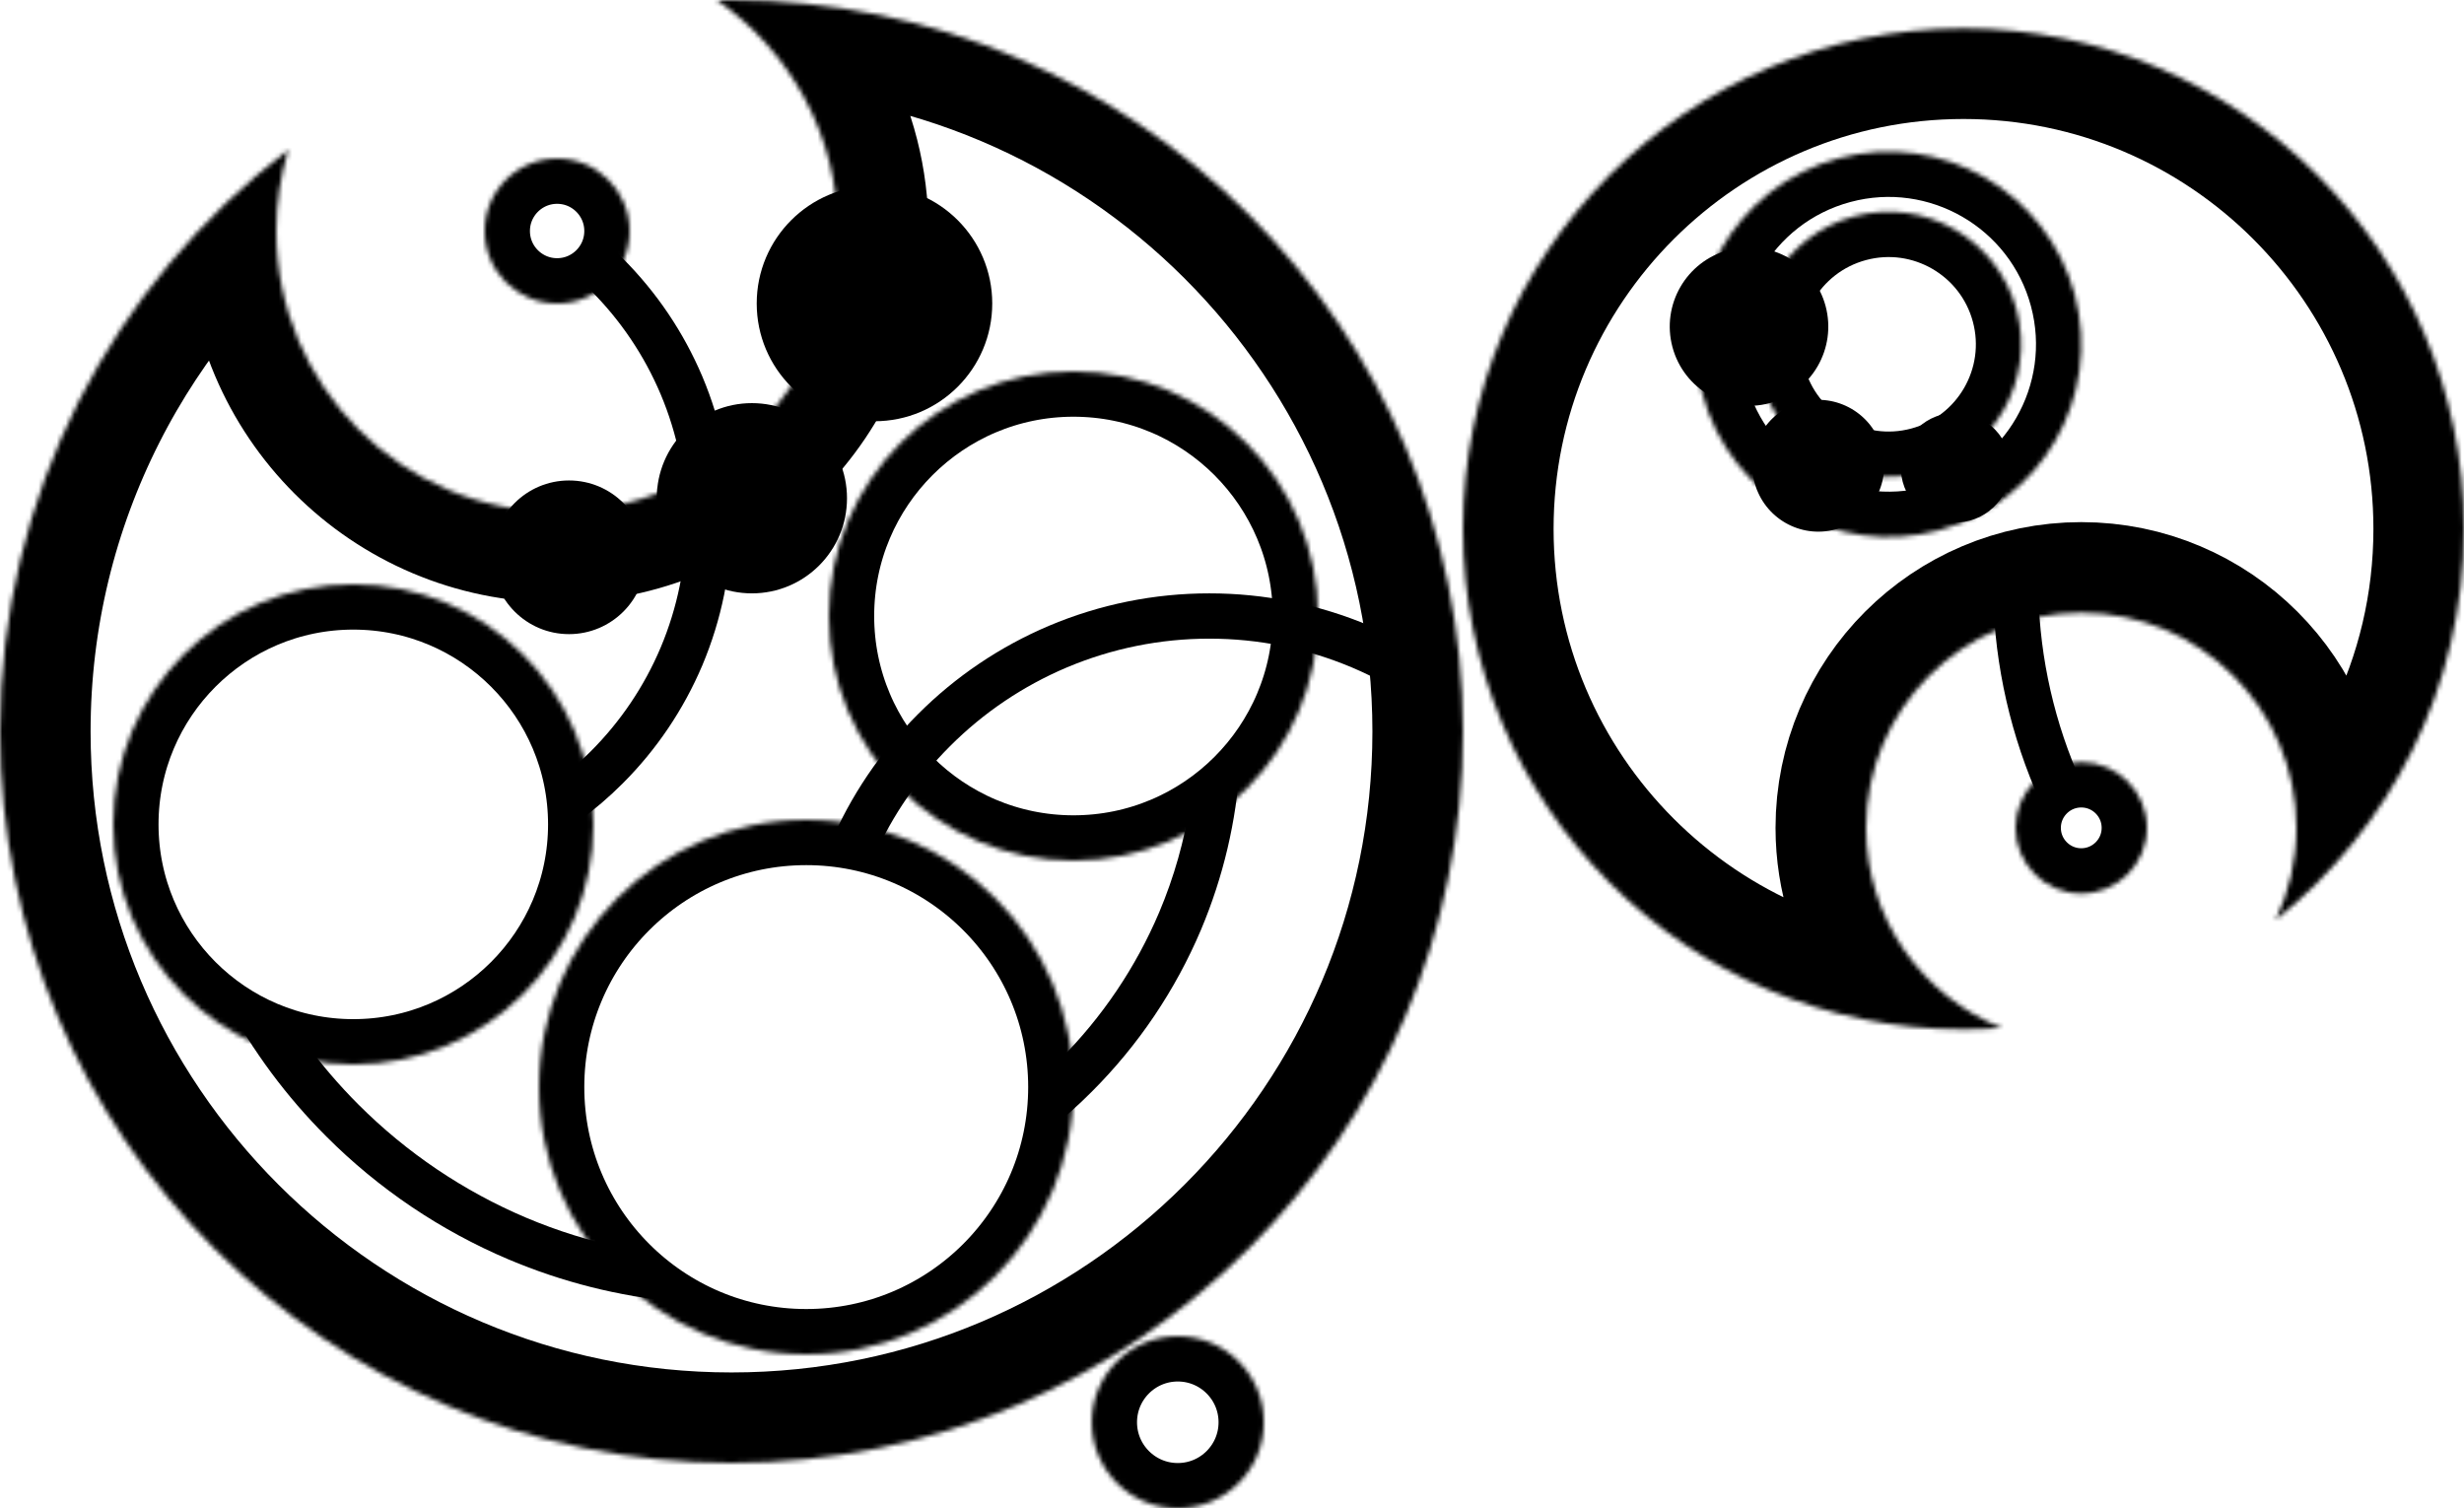 <?xml version="1.0" standalone="no"?><!-- Generator: Gravit.io --><svg xmlns="http://www.w3.org/2000/svg" xmlns:xlink="http://www.w3.org/1999/xlink" style="isolation:isolate" viewBox="0 0 544 333" width="544" height="333"><defs><clipPath id="_clipPath_0fNHDxyCu8mzvEg8LfBdpVy7npQd1c6m"><rect width="544" height="333"/></clipPath></defs><g clip-path="url(#_clipPath_0fNHDxyCu8mzvEg8LfBdpVy7npQd1c6m)"><mask id="_mask_QU4pVlU8YTdnpy9gggNKapFdWUffskg9"><circle cx="178" cy="240" r="59" fill="white" stroke="none"/></mask><circle cx="178" cy="240" r="59" fill="none" mask="url(#_mask_QU4pVlU8YTdnpy9gggNKapFdWUffskg9)" stroke-width="20" stroke="rgb(0,0,0)" stroke-linejoin="miter" stroke-linecap="square" stroke-miterlimit="3"/><mask id="_mask_ZF4sX9xA9yUZ5f8JV7GBCDKEPtpiPFu2"><circle cx="260.03" cy="314" r="19" fill="white" stroke="none"/></mask><circle cx="260.03" cy="314" r="19" fill="none" mask="url(#_mask_ZF4sX9xA9yUZ5f8JV7GBCDKEPtpiPFu2)" stroke-width="20" stroke="rgb(0,0,0)" stroke-linejoin="miter" stroke-linecap="square" stroke-miterlimit="3"/><mask id="_mask_2DkL4CrFtrKvug5f4t5PFL5rEFRrKZAI"><circle cx="237" cy="136" r="54" fill="white" stroke="none"/></mask><circle cx="237" cy="136" r="54" fill="none" mask="url(#_mask_2DkL4CrFtrKvug5f4t5PFL5rEFRrKZAI)" stroke-width="20" stroke="rgb(0,0,0)" stroke-linejoin="miter" stroke-linecap="square" stroke-miterlimit="3"/><mask id="_mask_ZfhXf2s1od8vUOOpOC38o0OaaBbmBjYG"><path d=" M 63.645 33.078 C 24.966 62.577 0 109.146 0 161.5 C 0 250.634 72.366 323 161.5 323 C 250.634 323 323 250.634 323 161.5 C 323 72.366 250.634 0 161.5 0 C 160.427 0 159.355 0.01 158.288 0.037 C 174.427 11.23 185 29.89 185 51 C 185 85.219 157.219 113 123 113 C 88.781 113 61 85.219 61 51 C 61 44.768 61.921 38.749 63.645 33.078 Z " fill-rule="evenodd" fill="white" stroke="none"/></mask><path d=" M 63.645 33.078 C 24.966 62.577 0 109.146 0 161.5 C 0 250.634 72.366 323 161.5 323 C 250.634 323 323 250.634 323 161.5 C 323 72.366 250.634 0 161.5 0 C 160.427 0 159.355 0.01 158.288 0.037 C 174.427 11.23 185 29.89 185 51 C 185 85.219 157.219 113 123 113 C 88.781 113 61 85.219 61 51 C 61 44.768 61.921 38.749 63.645 33.078 Z " fill-rule="evenodd" fill="none" mask="url(#_mask_ZfhXf2s1od8vUOOpOC38o0OaaBbmBjYG)" stroke-width="40" stroke="rgb(0,0,0)" stroke-linejoin="miter" stroke-linecap="square" stroke-miterlimit="3"/><mask id="_mask_2oI3oUHS9mxsPWMxsPgp0wGs58KiLKlH"><circle cx="123" cy="51" r="16" fill="white" stroke="none"/></mask><circle cx="123" cy="51" r="16" fill="none" mask="url(#_mask_2oI3oUHS9mxsPWMxsPgp0wGs58KiLKlH)" stroke-width="20" stroke="rgb(0,0,0)" stroke-linejoin="miter" stroke-linecap="square" stroke-miterlimit="3"/><mask id="_mask_8LEvCPABuv8pAzy89TTuD7c4aYuBqx2N"><circle cx="78" cy="182" r="53" fill="white" stroke="none"/></mask><circle cx="78" cy="182" r="53" fill="none" mask="url(#_mask_8LEvCPABuv8pAzy89TTuD7c4aYuBqx2N)" stroke-width="20" stroke="rgb(0,0,0)" stroke-linejoin="miter" stroke-linecap="square" stroke-miterlimit="3"/><path d=" M 231.97 249.156 C 235.134 246.625 238.156 243.909 241.03 241.03 C 251.3 230.78 259.49 218.64 265.15 205.28 C 270.059 193.65 272.968 181.302 273.759 168.743 L 262.765 177.294 C 261.501 185.555 259.207 193.644 255.94 201.38 C 250.78 213.55 243.32 224.62 233.96 233.96 C 233.84 234.081 233.719 234.201 233.596 234.319 L 231.97 249.156 L 231.97 249.156 Z " fill="rgb(0,0,0)"/><path d=" M 67.361 230.084 C 70.909 234.97 74.85 239.574 79.14 243.86 C 89.76 254.49 102.34 262.98 116.17 268.84 C 123.065 271.752 130.204 273.982 137.493 275.493 L 149.402 287.402 C 136.642 286.208 124.123 283.055 112.28 278.05 C 97.25 271.68 83.6 262.48 72.07 250.93 C 63.233 242.108 55.772 232.046 49.92 221.062 L 67.361 230.084 L 67.361 230.084 Z " fill="rgb(0,0,0)"/><circle cx="193.067" cy="67" r="26" fill="rgb(0,0,0)"/><circle cx="166" cy="110" r="21" fill="rgb(0,0,0)"/><circle cx="125.629" cy="123.038" r="16.962" fill="rgb(0,0,0)"/><path d=" M 127.841 181.211 C 131.256 178.727 134.474 175.97 137.47 172.97 C 144.95 165.5 150.92 156.65 155.05 146.91 C 159.31 136.81 161.51 125.96 161.5 115 C 161.51 104.04 159.31 93.19 155.05 83.09 C 150.92 73.35 144.95 64.5 137.47 57.03 C 135.829 55.387 134.122 53.817 132.347 52.331 L 126.524 60.541 C 127.873 61.66 129.158 62.856 130.4 64.1 C 136.97 70.66 142.22 78.44 145.84 86.99 C 149.58 95.85 151.51 105.38 151.5 115 C 151.51 124.62 149.58 134.15 145.84 143.01 C 142.22 151.56 136.97 159.34 130.4 165.9 C 128.288 168.015 126.049 169.994 123.682 171.803 L 127.841 181.211 L 127.841 181.211 Z " fill="rgb(0,0,0)"/><path d=" M 313.28 155.547 C 308.668 152.317 303.717 149.578 298.51 147.37 C 288.54 143.16 277.82 140.99 267 141 C 256.18 140.99 245.46 143.16 235.49 147.37 C 225.87 151.45 217.12 157.34 209.74 164.74 C 202.747 171.715 197.102 179.913 193.067 188.908 L 182.895 187.232 C 182.98 187.017 183.07 186.803 183.16 186.59 C 187.74 175.78 194.36 165.96 202.67 157.67 C 210.96 149.36 220.78 142.74 231.59 138.16 C 242.79 133.43 254.84 130.99 267 131 C 279.16 130.99 291.21 133.43 302.41 138.16 C 305.047 139.277 307.625 140.516 310.127 141.886 L 313.28 155.547 L 313.28 155.547 Z " fill="rgb(0,0,0)"/><mask id="_mask_IWcD3JaTu5u7AQfwB3Z1k8YlU1tqXOYK"><path d=" M 502.42 203.113 C 527.76 182.863 544 151.699 544 116.771 C 544 55.784 494.487 6.271 433.5 6.271 C 372.513 6.271 323 55.784 323 116.771 C 323 177.758 372.513 227.271 433.5 227.271 C 436.371 227.271 439.217 227.161 442.037 226.956 C 424.452 219.989 412 202.823 412 182.771 C 412 156.555 433.284 135.271 459.5 135.271 C 485.716 135.271 507 156.555 507 182.771 C 507 190.05 505.359 196.949 502.42 203.113 Z " fill-rule="evenodd" fill="white" stroke="none"/></mask><path d=" M 502.42 203.113 C 527.76 182.863 544 151.699 544 116.771 C 544 55.784 494.487 6.271 433.5 6.271 C 372.513 6.271 323 55.784 323 116.771 C 323 177.758 372.513 227.271 433.5 227.271 C 436.371 227.271 439.217 227.161 442.037 226.956 C 424.452 219.989 412 202.823 412 182.771 C 412 156.555 433.284 135.271 459.5 135.271 C 485.716 135.271 507 156.555 507 182.771 C 507 190.05 505.359 196.949 502.42 203.113 Z " fill-rule="evenodd" fill="none" mask="url(#_mask_IWcD3JaTu5u7AQfwB3Z1k8YlU1tqXOYK)" stroke-width="40" stroke="rgb(0,0,0)" stroke-linejoin="miter" stroke-linecap="square" stroke-miterlimit="3"/><mask id="_mask_0Nd5AsMh3zUFDf128E6iqbWHE7OZGqTl"><circle cx="459.5" cy="182.771" r="14.5" fill="white" stroke="none"/></mask><circle cx="459.5" cy="182.771" r="14.5" fill="none" mask="url(#_mask_0Nd5AsMh3zUFDf128E6iqbWHE7OZGqTl)" stroke-width="20" stroke="rgb(0,0,0)" stroke-linejoin="miter" stroke-linecap="square" stroke-miterlimit="3"/><mask id="_mask_ZtJWVFAC1YyEgbizzQwWvnu6jxsrNvI5"><path d=" M 405.961 34.932 C 428.635 28.857 451.975 42.332 458.051 65.006 C 464.126 87.68 450.65 111.02 427.977 117.096 C 405.303 123.171 381.962 109.695 375.887 87.022 C 369.812 64.348 383.287 41.007 405.961 34.932 Z " fill="white" stroke="none"/></mask><path d=" M 405.961 34.932 C 428.635 28.857 451.975 42.332 458.051 65.006 C 464.126 87.68 450.65 111.02 427.977 117.096 C 405.303 123.171 381.962 109.695 375.887 87.022 C 369.812 64.348 383.287 41.007 405.961 34.932 Z " fill="none" mask="url(#_mask_ZtJWVFAC1YyEgbizzQwWvnu6jxsrNvI5)" stroke-width="20" stroke="rgb(0,0,0)" stroke-linejoin="miter" stroke-linecap="square" stroke-miterlimit="3"/><mask id="_mask_XgoeRfxbwN4QdTAocab5ZGpisCgfJYkE"><path d=" M 409.397 47.754 C 424.994 43.574 441.05 52.844 445.229 68.442 C 449.408 84.039 440.138 100.095 424.541 104.274 C 408.944 108.453 392.888 99.183 388.709 83.586 C 384.529 67.989 393.799 51.933 409.397 47.754 Z " fill="white" stroke="none"/></mask><path d=" M 409.397 47.754 C 424.994 43.574 441.05 52.844 445.229 68.442 C 449.408 84.039 440.138 100.095 424.541 104.274 C 408.944 108.453 392.888 99.183 388.709 83.586 C 384.529 67.989 393.799 51.933 409.397 47.754 Z " fill="none" mask="url(#_mask_XgoeRfxbwN4QdTAocab5ZGpisCgfJYkE)" stroke-width="20" stroke="rgb(0,0,0)" stroke-linejoin="miter" stroke-linecap="square" stroke-miterlimit="3"/><path d=" M 381.619 55.197 C 390.949 52.697 400.553 58.241 403.052 67.571 C 405.552 76.9 400.007 86.504 390.678 89.004 C 381.349 91.504 371.745 85.959 369.245 76.63 C 366.745 67.3 372.29 57.696 381.619 55.197 Z " fill="rgb(0,0,0)"/><path d=" M 397.681 88.77 C 405.438 86.691 413.423 91.301 415.501 99.058 C 417.58 106.815 412.97 114.8 405.213 116.879 C 397.456 118.957 389.471 114.347 387.392 106.59 C 385.314 98.833 389.924 90.848 397.681 88.77 Z " fill="rgb(0,0,0)"/><path d=" M 428.632 91.556 C 435.081 89.828 441.721 93.661 443.449 100.111 C 445.177 106.56 441.344 113.199 434.894 114.928 C 428.445 116.656 421.805 112.823 420.077 106.373 C 418.349 99.923 422.182 93.284 428.632 91.556 Z " fill="rgb(0,0,0)"/><path d=" M 450.021 125.654 C 450.01 126.546 449.999 127.438 450 128.331 C 449.99 142.801 452.88 157.121 458.51 170.441 C 458.802 171.13 459.101 171.815 459.403 172.5 L 451.292 178.739 C 450.587 177.294 449.929 175.825 449.3 174.341 C 443.15 159.781 439.99 144.131 440 128.331 C 440 127.695 440.004 127.059 440.015 126.424 L 450.021 125.654 L 450.021 125.654 Z " fill="rgb(0,0,0)"/></g></svg>
